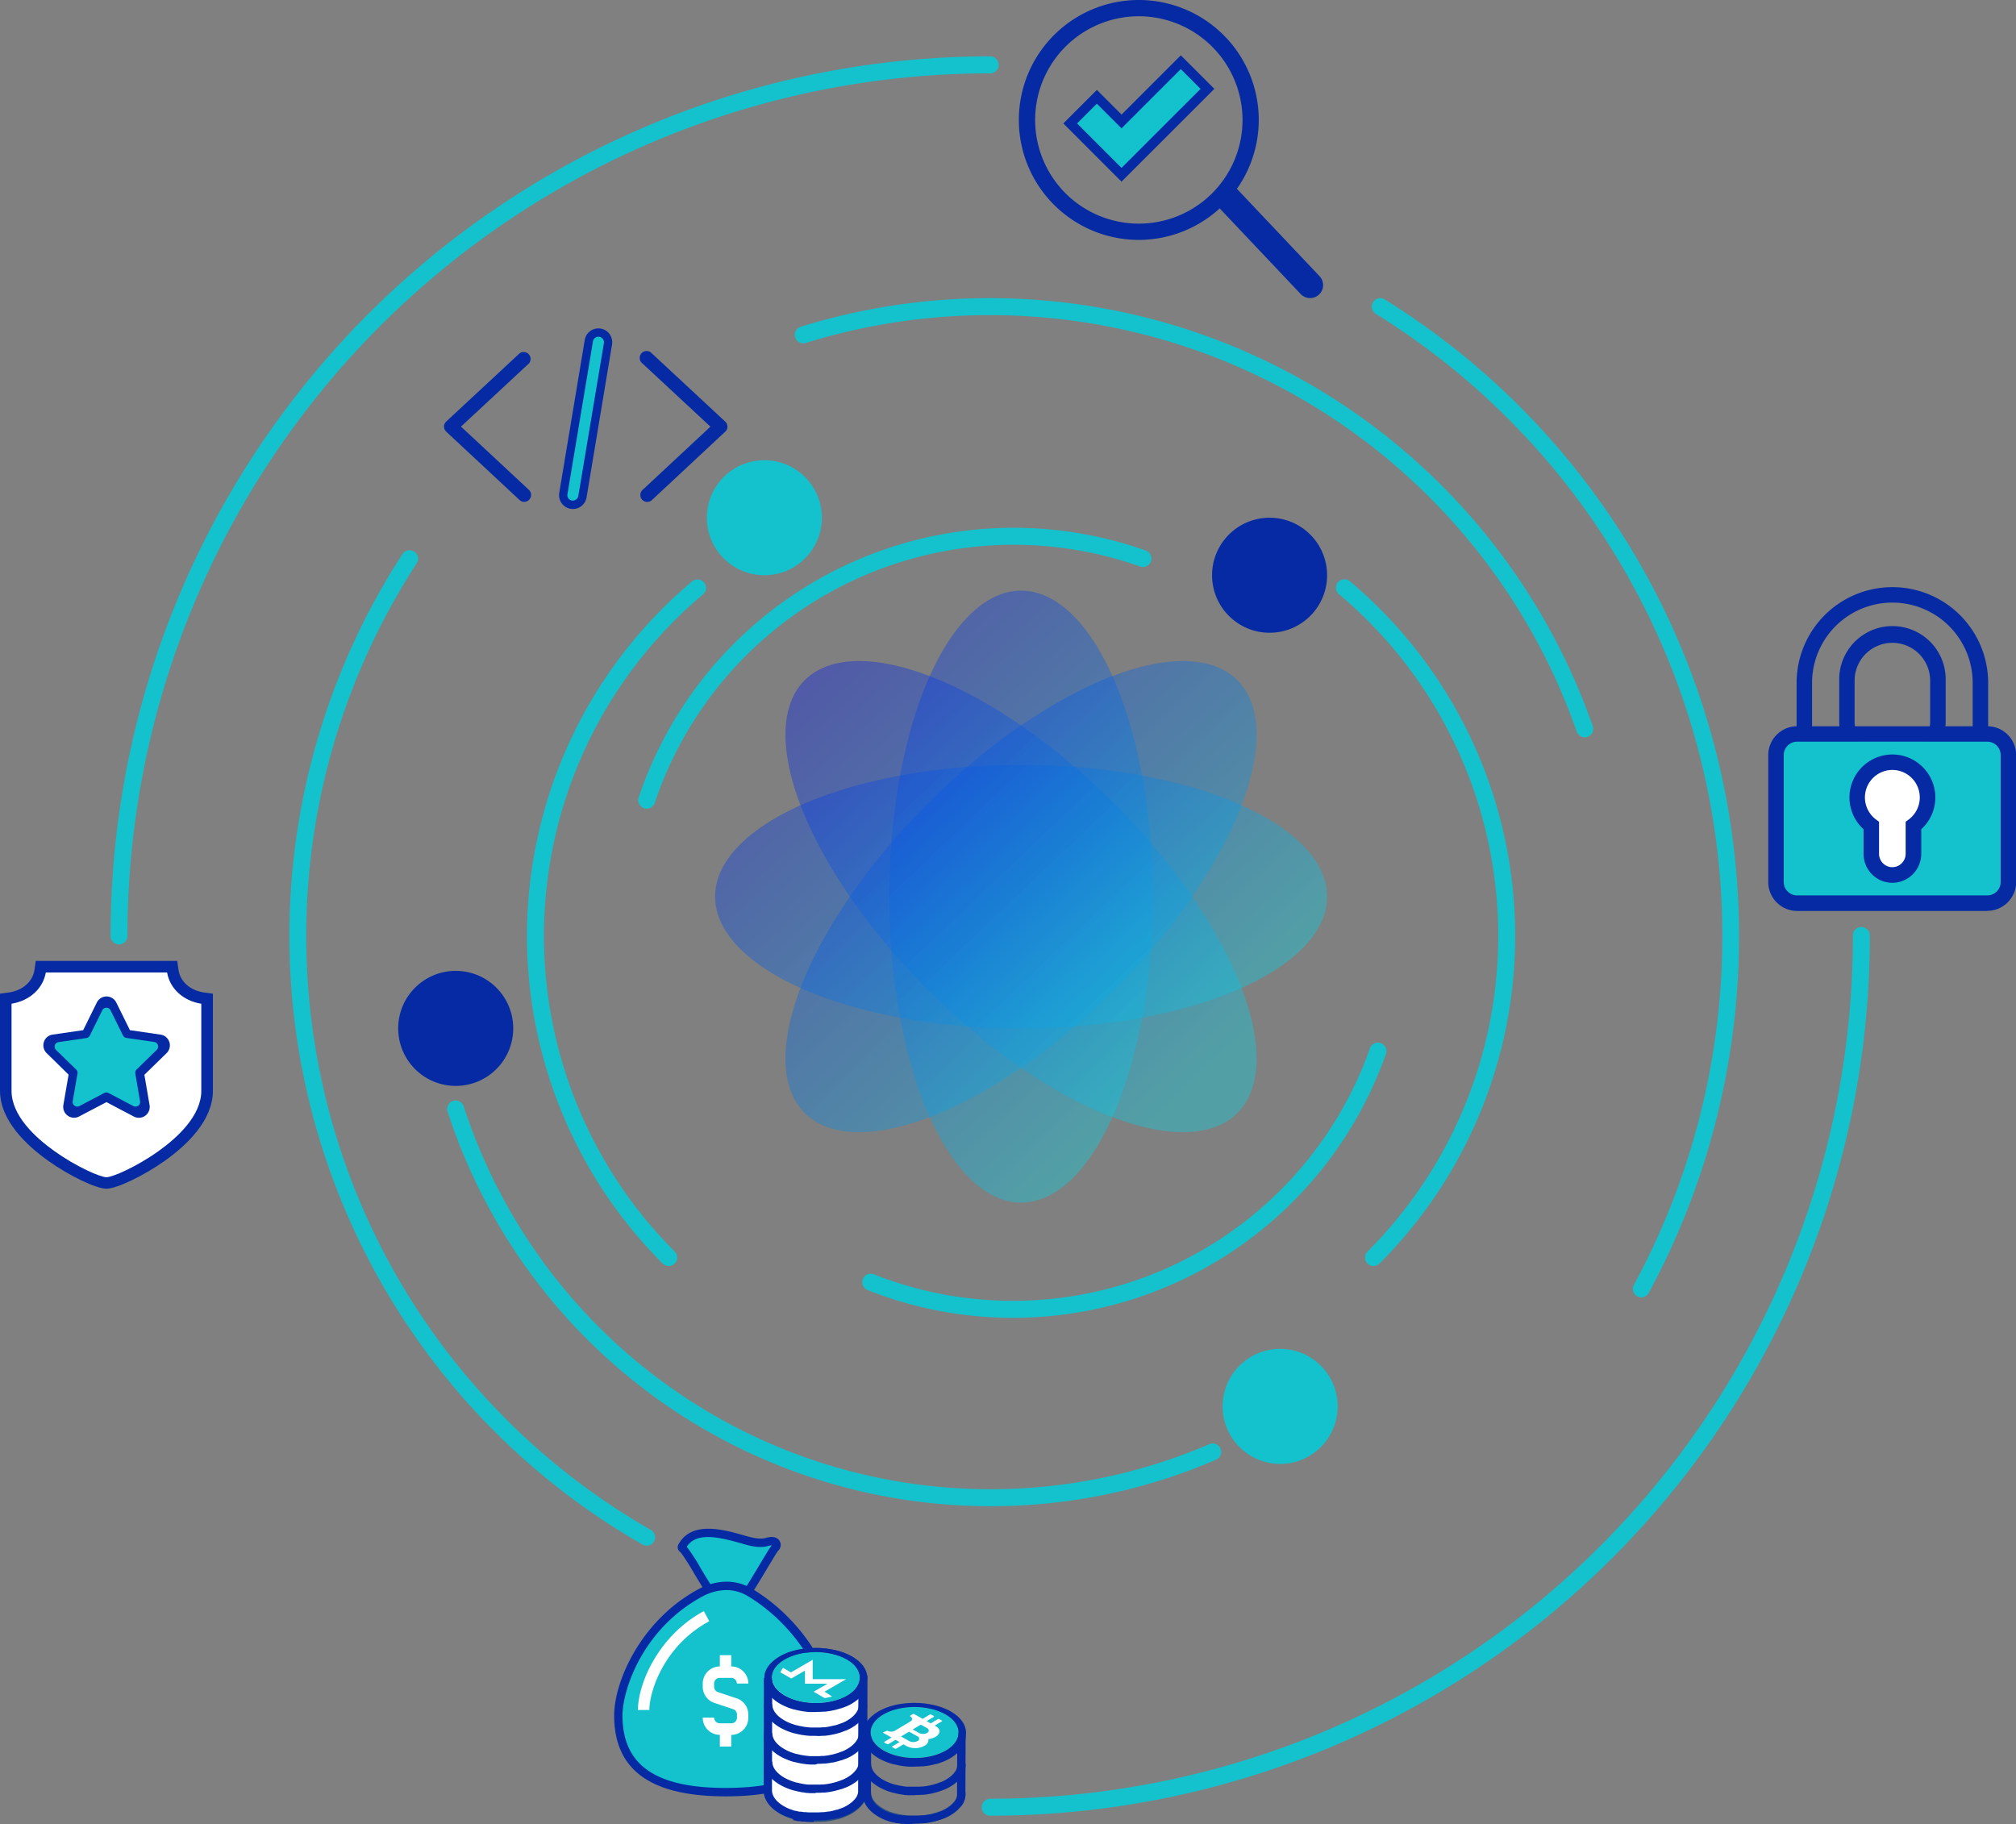 <svg xmlns="http://www.w3.org/2000/svg" xmlns:xlink="http://www.w3.org/1999/xlink" viewBox="0 0 648.4 586.7"><rect x="0" y="0" width="648.4" height="586.7" fill="#808080" stroke="none"/><defs><style>.cls-1{fill:#13c2cc;}.cls-2,.cls-3,.cls-4,.cls-5{opacity:0.64;}.cls-3,.cls-4,.cls-5{isolation:isolate;}.cls-3{fill:url(#linear-gradient);}.cls-4{fill:url(#linear-gradient-3);}.cls-5{fill:url(#linear-gradient-4);}.cls-6{fill:#052aa3;}.cls-7{fill:#fff;}.cls-8{fill:#2a5082;}.cls-9{fill:#2a4abb;}</style><linearGradient id="linear-gradient" x1="251.39" y1="-1933.27" x2="380.86" y2="-2069.37" gradientTransform="matrix(1, 0, 0, -1, 0, -1725.84)" gradientUnits="userSpaceOnUse"><stop offset="0" stop-color="#0c1cdf"/><stop offset="1" stop-color="#0ecddd"/></linearGradient><linearGradient id="linear-gradient-3" x1="251.39" y1="-1933.27" x2="380.86" y2="-2069.38" gradientTransform="matrix(0.71, 0.71, 0.71, -0.71, 1520.47, -1368.1)" xlink:href="#linear-gradient"/><linearGradient id="linear-gradient-4" x1="251.39" y1="-1933.27" x2="380.86" y2="-2069.38" gradientTransform="matrix(0.71, 0.71, 0.71, -0.71, 1520.47, -1368.1)" xlink:href="#linear-gradient"/></defs><title>gyre</title><g id="Слой_2" data-name="Слой 2"><g id="content"><path class="cls-1" d="M38.28,303.78a2.72,2.72,0,0,1-2.72-2.73A282.92,282.92,0,0,1,318.47,18.13a2.73,2.73,0,0,1,0,5.46A277.46,277.46,0,0,0,41,301.05,2.73,2.73,0,0,1,38.28,303.78Z"/><path class="cls-1" d="M318.47,584a2.73,2.73,0,0,1,0-5.46A277.46,277.46,0,0,0,595.94,301.05a2.73,2.73,0,1,1,5.45,0A282.9,282.9,0,0,1,318.47,584Z"/><path class="cls-1" d="M527.89,417.3a2.73,2.73,0,0,1-2.4-4,235.42,235.42,0,0,0-83-312.35,2.73,2.73,0,0,1,2.88-4.64,241.07,241.07,0,0,1,84.88,319.59A2.74,2.74,0,0,1,527.89,417.3Z"/><path class="cls-1" d="M509.69,237.15a2.71,2.71,0,0,1-2.57-1.83,200,200,0,0,0-248-125,2.73,2.73,0,0,1-1.63-5.21A205.47,205.47,0,0,1,512.27,233.53a2.73,2.73,0,0,1-1.68,3.47A2.83,2.83,0,0,1,509.69,237.15Z"/><path class="cls-1" d="M208,497.15a2.64,2.64,0,0,1-1.35-.37A225.5,225.5,0,0,1,129.45,178.2a2.73,2.73,0,1,1,4.57,3,220,220,0,0,0,75.3,310.87,2.73,2.73,0,0,1-1.36,5.1Z"/><path class="cls-1" d="M318.47,484.45A183.48,183.48,0,0,1,144,357.66a2.73,2.73,0,1,1,5.19-1.68,178.12,178.12,0,0,0,239.59,108.6,2.73,2.73,0,1,1,2.16,5A182.24,182.24,0,0,1,318.47,484.45Z"/><path class="cls-1" d="M215.05,407.2a2.74,2.74,0,0,1-1.93-.8,149,149,0,0,1,9.4-219.33,2.73,2.73,0,1,1,3.52,4.17A143.53,143.53,0,0,0,217,402.54a2.73,2.73,0,0,1-1.93,4.66Z"/><path class="cls-1" d="M441.77,407.2a2.73,2.73,0,0,1-1.93-4.66,143.53,143.53,0,0,0-9.06-211.3,2.73,2.73,0,1,1,3.51-4.17,149,149,0,0,1,9.4,219.33A2.72,2.72,0,0,1,441.77,407.2Z"/><path class="cls-1" d="M325.89,423.86A126.53,126.53,0,0,1,279.21,415a2.73,2.73,0,1,1,2-5.07,121.72,121.72,0,0,0,159.42-72.81,2.73,2.73,0,0,1,5.15,1.81A127.24,127.24,0,0,1,325.89,423.86Z"/><path class="cls-1" d="M208,260.1a2.93,2.93,0,0,1-.87-.14,2.73,2.73,0,0,1-1.72-3.45,127.2,127.2,0,0,1,163.21-79.4,2.73,2.73,0,0,1-1.83,5.14,121.77,121.77,0,0,0-156.21,76A2.72,2.72,0,0,1,208,260.1Z"/><g class="cls-2"><ellipse class="cls-3" cx="328.41" cy="288.39" rx="98.42" ry="42.38"/></g><g class="cls-2"><ellipse class="cls-3" cx="328.41" cy="288.39" rx="42.38" ry="98.42"/></g><g class="cls-2"><ellipse class="cls-4" cx="328.4" cy="288.39" rx="42.38" ry="98.42" transform="translate(-107.74 316.68) rotate(-45)"/></g><g class="cls-2"><ellipse class="cls-5" cx="328.4" cy="288.39" rx="98.42" ry="42.38" transform="translate(-107.74 316.68) rotate(-45)"/></g><circle class="cls-6" cx="408.33" cy="185.02" r="18.5"/><circle class="cls-6" cx="146.57" cy="330.77" r="18.5"/><circle class="cls-1" cx="245.84" cy="166.52" r="18.5"/><circle class="cls-1" cx="411.73" cy="452.35" r="18.5"/><path class="cls-6" d="M34.23,382.33c-3.34,0-12-4.14-18.83-9.05-7-5-15.4-12.95-15.4-22.46V319.6l2.83-.38c4.48-.64,7.74-3.52,8.27-7.34l.39-2.81H57l.39,2.81c.53,3.83,3.78,6.72,8.28,7.35l2.81.39v31.21c0,9.51-8.37,17.47-15.4,22.47C46.18,378.19,37.56,382.33,34.23,382.33Z"/><path class="cls-7" d="M3.71,322.84v28c0,7.93,7.53,14.95,13.84,19.44,7,5,14.7,8.36,16.68,8.36s9.62-3.33,16.67-8.34c6.32-4.5,13.84-11.52,13.84-19.45v-28c-5.84-.95-10.1-4.85-11-10.06h-39C13.81,318,9.55,321.87,3.71,322.84Z"/><path class="cls-6" d="M23.82,359.51a3.5,3.5,0,0,1-3.44-4.09l1.68-9.77L15,338.72a3.49,3.49,0,0,1-.88-3.58,3.45,3.45,0,0,1,2.82-2.37l9.82-1.43,4.38-8.89a3.49,3.49,0,0,1,3.13-1.95h0a3.49,3.49,0,0,1,3.13,1.95h0l4.39,8.89,9.81,1.43a3.49,3.49,0,0,1,1.94,6l-7.1,6.93,1.67,9.77A3.49,3.49,0,0,1,43,359.1l-8.77-4.61-8.78,4.61A3.55,3.55,0,0,1,23.82,359.51Zm10.41-8.76a3.59,3.59,0,0,1,1.62.4l8.49,4.47-1.62-9.46a3.51,3.51,0,0,1,1-3.09l6.87-6.7L41.1,335a3.46,3.46,0,0,1-2.63-1.91l-4.24-8.6L30,333.08A3.48,3.48,0,0,1,27.35,335l-9.49,1.38,6.87,6.7a3.48,3.48,0,0,1,1,3.09l-1.62,9.46,8.49-4.47A3.48,3.48,0,0,1,34.23,350.75ZM34,324.09Z"/><path class="cls-1" d="M35.55,324.94l4,8.1a1.49,1.49,0,0,0,1.11.8l8.94,1.3a1.48,1.48,0,0,1,.82,2.52L43.94,344a1.43,1.43,0,0,0-.42,1.3l1.52,8.9a1.48,1.48,0,0,1-2.14,1.56l-8-4.21a1.5,1.5,0,0,0-1.37,0l-8,4.21a1.48,1.48,0,0,1-2.14-1.56l1.53-8.9a1.47,1.47,0,0,0-.43-1.3l-6.46-6.3a1.47,1.47,0,0,1,.81-2.52l8.94-1.3a1.49,1.49,0,0,0,1.11-.8l4-8.1A1.48,1.48,0,0,1,35.55,324.94Z"/><path class="cls-6" d="M366.27,77.16a38.58,38.58,0,1,1,38.58-38.58A38.63,38.63,0,0,1,366.27,77.16Zm0-71.93a33.35,33.35,0,1,0,33.36,33.35A33.39,33.39,0,0,0,366.27,5.23Z"/><path class="cls-6" d="M421.32,95.87a4.17,4.17,0,0,1-3-1.31l-26.48-28a4.18,4.18,0,0,1,6.07-5.74l26.48,28a4.17,4.17,0,0,1-3,7.05Z"/><path class="cls-1" d="M379.77,22.23,360.71,41.29l-7.94-7.94-6.35,6.35L360.71,54l25.42-25.41Z"/><path class="cls-6" d="M360.71,58.43,342,39.7l10.78-10.78,7.94,7.93,19.06-19.06,10.79,10.79ZM350.85,39.7l9.86,9.86,21-21-1.92-1.92L360.71,45.72l-7.94-7.94Z"/><path class="cls-1" d="M379.77,22.23,360.71,41.29l-7.94-7.94-6.35,6.35L360.71,54l25.42-25.41Z"/><path class="cls-6" d="M639.44,240.86H617.82l1.74-3.57a12,12,0,0,0,1.23-5.26V218.91a12.15,12.15,0,1,0-24.3,0V232a11.9,11.9,0,0,0,1.23,5.26l1.73,3.57H577.84V219.65a30.8,30.8,0,0,1,61.6,0Zm-14.14-5h9.17V219.65a25.83,25.83,0,0,0-51.66,0v16.24H592a16.63,16.63,0,0,1-.45-3.86V218.91a17.12,17.12,0,1,1,34.23,0V232A16.63,16.63,0,0,1,625.3,235.89Z"/><path class="cls-1" d="M578,238.37h61.17c3,0,4.53,1.52,4.53,4.54v40.76q0,4.54-4.53,4.54H578q-4.53,0-4.53-4.54V242.91c0-3,1.51-4.54,4.53-4.54Z"/><path class="cls-6" d="M639.12,293H578a9.31,9.31,0,0,1-9.28-9.28V242.87a9.3,9.3,0,0,1,9.28-9.28h61.17a9.27,9.27,0,0,1,9.28,9.28v40.77a9.3,9.3,0,0,1-9.28,9.32ZM578,238.55a4.33,4.33,0,0,0-4.31,4.32v40.8A4.33,4.33,0,0,0,578,288h61.16a4.32,4.32,0,0,0,4.31-4.33V242.87a4.32,4.32,0,0,0-4.31-4.32Z"/><path class="cls-7" d="M613.18,274.62V264.3a9.07,9.07,0,1,0-9.06,0v10.32a4.53,4.53,0,0,0,9.06,0Z"/><path class="cls-6" d="M608.65,283.94h0a9.22,9.22,0,0,1-6.57-2.72,9.36,9.36,0,0,1-2.71-6.56v-7.94a13.81,13.81,0,1,1,18.55,0v7.94A9.3,9.3,0,0,1,608.65,283.94Zm0-36.3a8.85,8.85,0,0,0-5.3,15.93l1,.74v10.35a4.34,4.34,0,0,0,1.26,3,4.24,4.24,0,0,0,3,1.26,4.31,4.31,0,0,0,4.3-4.31V264.31l1-.74a8.85,8.85,0,0,0-5.31-15.93Z"/><path class="cls-1" d="M237.33,515.84c1.63,0,10-15.49,11.87-17.86.64-.82.77-1.23.29-1.82s-1.6-.56-2.8-.21c-2.26.65-5,0-8.16-.92-6.3-1.78-15.41-4.3-19.06,2.23-.35.64-.11.56.59,1.33,1.92,2.08,10,17.25,11.63,17.25Z"/><path class="cls-6" d="M237.33,517.19h-5.64c-1.48,0-2.83-1.78-8.49-11.2a75.65,75.65,0,0,0-4.12-6.49c-.15-.16-.27-.27-.37-.37a1.85,1.85,0,0,1-.42-2.52c4.2-7.5,14.47-4.61,20.61-2.88,2.66.79,5.41,1.51,7.42.93,2.47-.71,3.65,0,4.21.65a2.57,2.57,0,0,1-.28,3.5c-.57.74-2,3.16-3.54,5.72C240.1,515.61,238.77,517.19,237.33,517.19ZM232,514.5h5c1.3-1.14,5.23-7.74,7.38-11.34,1.71-2.87,3.06-5.13,3.74-6l.09-.11a4.33,4.33,0,0,0-1.18.2c-2.69.78-5.87,0-8.9-.93-7.35-2.07-14.21-3.53-17.26,1.19l.16.18a60.14,60.14,0,0,1,4.45,6.93C227.52,508,230.83,513.48,232,514.5Z"/><path class="cls-1" d="M241.31,512.28c-6-3.65-12.12-2-15.91,0-18.91,10.15-26.53,29.85-26.53,39.52,0,19.57,15.44,24.64,34.49,24.64s34.48-4.81,34.48-24.37c0-9.4-8.12-28.59-26.53-39.79Z"/><path class="cls-6" d="M233.36,577.78c-24.11,0-35.83-8.5-35.83-26,0-10.83,8.45-30.61,27.23-40.7,2.74-1.48,9.91-4.43,17.25,0h0c18.74,11.4,27.17,30.81,27.17,40.94,0,9.55-3.62,16.5-10.76,20.68C252.62,576.14,244.42,577.78,233.36,577.78Zm.27-66.35a16.41,16.41,0,0,0-7.6,2c-19.51,10.48-25.82,30.35-25.82,38.34,0,15.89,10.53,23.3,33.15,23.3,22.92,0,33.14-7.1,33.14-23,0-9.23-8.23-27.9-25.88-38.64h0A13.28,13.28,0,0,0,233.63,511.43Z"/><path class="cls-7" d="M208.85,550h-3.67c0-8.47,6.59-23.94,21.2-31.8l1.74,3.26c-14.56,7.8-19.27,22.6-19.27,28.54Zm26.34,8h-3.67a5.51,5.51,0,0,1-5.5-5.54h3.67a1.83,1.83,0,0,0,1.83,1.83h3.67a1.8,1.8,0,0,0,1.3-.53,1.82,1.82,0,0,0,.54-1.3v-1a1.83,1.83,0,0,0-1.25-1.73l-6-2a5.49,5.49,0,0,1-3.76-5.23v-1a5.51,5.51,0,0,1,5.5-5.51h3.67a5.51,5.51,0,0,1,5.5,5.51H237a1.83,1.83,0,0,0-1.83-1.83h-3.67a1.83,1.83,0,0,0-1.83,1.83v1a1.83,1.83,0,0,0,1.25,1.75l6,2a5.47,5.47,0,0,1,3.76,5.22v1a5.51,5.51,0,0,1-5.51,5.54Z"/><path class="cls-7" d="M231.52,532.37h3.67v5.51h-3.67Zm0,23.87h3.67v5.51h-3.67Z"/><path class="cls-8" d="M262.26,586H262l-.74,0-.81,0-.74-.06-.81-.09-.72-.1-.85-.15-.67-.14c-.34-.07-.67-.16-1-.24l-.13,0c-.14,0-.29-.07-.43-.12a17.09,17.09,0,0,1-1.75-.59l-.83-.35-.14-.06-.28-.13c-.45-.21-.84-.41-1.22-.63-3.35-1.94-5.19-4.59-5.19-7.47h2.69c0,1.88,1.36,3.71,3.84,5.14.32.18.65.36,1,.54l.18.07.19.09.71.3c.47.18,1,.36,1.53.51l.35.1.14,0,.89.22.6.12.76.13.65.09.72.08.67.06.74,0,.67,0h1.42l1-.07.19,0,.32,0c.58-.06,1.13-.14,1.65-.23l.34-.07.31-.06.69-.15.38-.1.18,0,.74-.21.23-.09.18-.05c.38-.14.75-.28,1.11-.43l.41-.17c.52-.24.94-.45,1.32-.67l.34-.22.28-.18.39-.26.26-.21.2-.16.33-.27.1-.1.11-.11a7.28,7.28,0,0,0,.55-.59l.21-.26c.11-.14.2-.29.29-.43l.06-.1.11-.17c.06-.13.12-.25.17-.38l.05-.11a1.34,1.34,0,0,0,.07-.18,1.38,1.38,0,0,0,.08-.27l.05-.18a1.8,1.8,0,0,0,.05-.19,2.58,2.58,0,0,0,0-.29l0-.23a1,1,0,0,0,0-.17h2.69a3.57,3.57,0,0,1,0,.46v.16c0,.18,0,.37-.07.55a2.92,2.92,0,0,1-.1.4l0,.16a4.5,4.5,0,0,1-.14.49l-.15.37,0,.09a6.19,6.19,0,0,1-.28.58c-.06.11-.13.22-.2.33l0,.08c-.13.21-.27.42-.43.63l-.29.36a10.87,10.87,0,0,1-.74.81l-.08.07-.21.21-.45.37-.18.15-.38.29c-.16.12-.33.23-.51.34l-.25.17-.48.31c-.46.26-.95.51-1.57.79l-.43.18c-.45.19-.89.36-1.33.51l-.14.05-.33.11-.8.23-.2,0-.47.13-.79.17-.28.06-.44.08c-.58.11-1.19.19-1.83.26l-.4,0-.17,0-1.08.07-.7,0Z"/><path class="cls-7" d="M247,539.69l-.08,36.1c0,2.28,1.5,4.56,4.51,6.3.36.21.74.41,1.12.59l.4.17c.23.1.45.21.69.3l.08,0c.53.21,1.08.39,1.64.55l.14,0,.39.1.95.23.25.06.38.07.81.14.33,0,.36,0c.25,0,.5.06.76.09l.36,0,.34,0,.78,0,.39,0h1.81l1-.07.42,0,.12,0q.89-.09,1.74-.24h.08l.5-.11q.42-.07.84-.18l.6-.16.79-.22.17,0,.27-.1c.41-.14.81-.3,1.2-.46l.44-.19a13.87,13.87,0,0,0,1.44-.73l.19-.11c.14-.08.26-.17.39-.26s.38-.24.55-.37l.43-.33.47-.39.09-.08c.06,0,.1-.11.16-.17a8.43,8.43,0,0,0,.65-.7l.14-.15.11-.15c.13-.18.24-.36.36-.54s.1-.15.15-.22l.05-.12c.08-.16.15-.32.22-.48s.1-.18.13-.27l0-.1c.05-.15.09-.3.13-.46s.07-.2.09-.3,0-.06,0-.08a4.28,4.28,0,0,0,.05-.49c0-.1,0-.21,0-.31v-.13h0l.08-36.83"/><path class="cls-6" d="M261.69,586h-.5l-.81,0H260l-.26,0h-.13l-.79-.09-.13,0a1.9,1.9,0,0,1-.25,0l-.24,0h-.1l-.86-.15-.14,0-.26,0-.21,0-.06,0c-.34-.07-.67-.16-1-.25l-.14,0-.27-.07L255,585c-.59-.17-1.16-.37-1.7-.58l-.12,0-.59-.25-.29-.13-.29-.13c-.44-.2-.85-.42-1.22-.63-3.35-1.94-5.19-4.59-5.19-7.48l.08-36.09h2.69l-.08,36.1c0,1.88,1.36,3.71,3.84,5.14.31.18.66.36,1,.54l.19.08.35.15.43.19.09,0c.5.19,1,.37,1.55.53l.15,0,.12,0,.22.06.89.22.18,0h.06l.15,0,.21,0,.77.13.19,0,.11,0,.15,0,.19,0,.72.08.2,0,.15,0h.33l.73,0h1.92l.18,0,1-.06.22,0h.29c.57-.06,1.13-.14,1.65-.23l.1,0,.21,0,.3-.07.73-.15.39-.11.17-.05c.27-.07.51-.13.74-.21l.13,0,.08,0,.2-.08c.38-.13.76-.27,1.11-.42l.08,0,.33-.14a12,12,0,0,0,1.31-.67l.17-.1.18-.11.18-.12.1-.07.39-.26a2.88,2.88,0,0,0,.27-.22l.2-.15.32-.27.08-.07.13-.14a7.28,7.28,0,0,0,.55-.59l.13-.14a.83.83,0,0,1,.08-.12c.11-.14.2-.29.29-.43l.12-.18,0-.09c.07-.12.12-.25.18-.37l.09-.2h0l0-.09a1.72,1.72,0,0,0,.08-.28l0-.08.06-.19v0a.28.28,0,0,1,0-.09l0-.26v-.09a1.36,1.36,0,0,1,0-.2v-.12l.08-36.84H279l-.08,36.83c0,.06,0,.12,0,.18a1.93,1.93,0,0,1,0,.33v.13c0,.16,0,.32-.06.47a.77.77,0,0,1,0,.15,3.37,3.37,0,0,1-.09.34l0,.13c0,.15-.08.3-.13.45a.88.88,0,0,1-.05.15,1.36,1.36,0,0,1-.13.3l0,0c-.09.19-.17.37-.26.54a1,1,0,0,1-.09.18,1.75,1.75,0,0,1-.16.25,7.4,7.4,0,0,1-.44.65,1.3,1.3,0,0,1-.13.19c0,.06-.11.12-.17.19a10.28,10.28,0,0,1-.73.78l-.19.2-.13.11-.42.35-.17.14-.39.3c-.16.12-.33.23-.51.34l-.21.15-.32.21a2.25,2.25,0,0,0-.21.12,16,16,0,0,1-1.56.79l-.4.17-.07,0c-.41.17-.84.33-1.29.49l-.05,0-.24.09-.15,0-.83.24-.19,0-.48.13-.83.18-.24,0-.35.07-.12,0c-.55.1-1.16.18-1.8.25l-.14,0-.28,0h-.15l-1.08.07h-.07l-.2,0h-1.55Z"/><path class="cls-9" d="M254,544.36c.29.17.6.33.93.49l.27.13a10.92,10.92,0,0,1-1.13-.58l-.28-.16Z"/><path class="cls-8" d="M278.84,540.15c-.26,2.58-2.25,4.94-5.59,6.65-6.5,3.33-16.38,3.09-22.5-.45-.25-.14-.48-.29-.72-.44-6.14-4-5.47-10,1.53-13.57,6.35-3.27,16.42-3,22.49.49l.66.41C277.63,535.15,279.1,537.6,278.84,540.15Zm-7,5.56c5.82-3,6.32-8.2,1.1-11.59l-.57-.35c-5.29-3-13.82-3.23-19.44-.32-5.83,3-6.32,8.2-1.1,11.59l.57.35c5.29,3.05,13.82,3.22,19.44.32"/><path class="cls-1" d="M273,534.12l-.57-.35c-5.29-3-13.82-3.23-19.44-.32-5.83,3-6.32,8.2-1.1,11.59l.57.35c5.29,3.05,13.82,3.22,19.44.32C277.67,542.69,278.17,537.51,273,534.12Z"/><path class="cls-6" d="M262.28,576.75H262l-.74,0-.81,0-.74-.07c-.27,0-.54,0-.8-.09l-.73-.1c-.28,0-.57-.09-.85-.15l-.67-.13-1-.25-.13,0-.43-.12c-.61-.18-1.2-.38-1.75-.59l-.83-.35-.14-.06-.28-.13c-.45-.21-.84-.42-1.22-.64-3.35-1.93-5.19-4.58-5.19-7.47h2.69c0,1.88,1.36,3.7,3.84,5.14.32.18.65.35,1,.53l.18.08.19.08c.23.1.46.21.71.3.47.19,1,.36,1.53.52l.35.1.14,0c.3.08.59.16.89.22s.4.09.6.12l.76.14.65.09.72.08.68,0,.73,0,.66,0h.8l.63,0c.33,0,.65,0,1-.06l.19,0,.32,0c.58-.06,1.13-.13,1.65-.23l.33-.06.29-.06.72-.16.38-.1.18-.05.74-.21.23-.08.18-.06q.57-.2,1.11-.42l.07,0,.33-.14c.53-.24.95-.46,1.33-.67l.34-.22.29-.19.38-.26.26-.2.21-.17.32-.26.1-.1.11-.12a5,5,0,0,0,.55-.59l.21-.25c.11-.15.2-.29.29-.44l.06-.09.11-.18c.06-.12.12-.25.17-.37l.05-.12a1.22,1.22,0,0,0,.07-.17,1.38,1.38,0,0,0,.08-.27l.05-.19a1.21,1.21,0,0,0,.05-.18c0-.1,0-.2,0-.29l0-.24a.88.88,0,0,0,0-.16h2.69a3.42,3.42,0,0,1,0,.45v.17c0,.18,0,.36-.07.54a3.06,3.06,0,0,1-.1.41l0,.16c0,.16-.09.32-.14.49l-.15.36,0,.09a6.19,6.19,0,0,1-.28.58,3.79,3.79,0,0,1-.2.34l0,.07a6.51,6.51,0,0,1-.43.64l-.29.36a9.11,9.11,0,0,1-.74.8l-.08.08-.21.2c-.14.13-.29.25-.44.37l-.2.16-.37.29-.5.34-.26.17-.48.3a14.28,14.28,0,0,1-1.57.79c-.13.07-.27.12-.41.18l-.06,0c-.41.17-.85.33-1.29.48l-.14,0-.33.11c-.26.09-.53.16-.8.23l-.2.06c-.15,0-.31.09-.47.12s-.54.13-.82.18l-.27.06-.42.08c-.58.1-1.19.19-1.83.25l-.4,0h-.17l-1.08.08h-1.27Z"/><path class="cls-6" d="M262.26,567.54H262l-.74,0-.81,0-.75-.06-.79-.09-.73-.1-.85-.15-.67-.14c-.34-.07-.67-.16-1-.24l-.14,0-.41-.11c-.63-.19-1.21-.38-1.76-.6l-.83-.35-.14-.06-.28-.12c-.45-.22-.85-.42-1.22-.64-3.35-1.94-5.19-4.59-5.19-7.47h2.69c0,1.87,1.36,3.7,3.84,5.13.32.18.65.36,1,.54l.17.07.2.09c.23.1.46.21.71.3.47.18,1,.36,1.53.52l.34.09.15,0,.89.22.6.12.76.13.65.09.72.08.68.06.73,0,.67,0h1.42l1-.07h.2l.31,0c.57-.06,1.12-.14,1.65-.23l.32-.07.3-.06.72-.15.38-.1.18-.05.74-.21.23-.08.18-.06c.38-.14.76-.28,1.11-.43l.09,0,.31-.13a14.83,14.83,0,0,0,1.33-.67l.34-.22.29-.18.38-.26.26-.2.21-.17.32-.27a.94.94,0,0,0,.1-.1l.11-.11a5.85,5.85,0,0,0,.55-.59l.21-.26c.11-.14.2-.29.29-.43l.06-.09.11-.18c.06-.12.12-.25.17-.38l.05-.11c0-.06,0-.12.07-.17a1.47,1.47,0,0,0,.08-.28l.05-.19a1.21,1.21,0,0,0,.05-.18,2.58,2.58,0,0,0,0-.29l0-.23a1,1,0,0,0,0-.17h2.69a3.57,3.57,0,0,1,0,.46V558c0,.19,0,.37-.07.55a2.92,2.92,0,0,1-.1.4l0,.16c0,.17-.09.33-.14.49l-.15.37,0,.09a6.19,6.19,0,0,1-.28.58l-.2.34,0,.07c-.13.21-.27.42-.43.63l-.29.36a10.87,10.87,0,0,1-.74.81l-.08.07-.21.21-.44.36-.2.17-.37.28c-.16.12-.33.23-.5.34l-.26.17-.48.31c-.46.26-.95.51-1.57.79l-.38.16-.09,0c-.41.17-.84.34-1.29.49l-.14,0-.33.11-.8.23-.2.05-.47.13c-.27.07-.54.12-.82.18l-.27,0-.42.09c-.58.1-1.2.18-1.83.25l-.39,0-.18,0-1.08.07-.7,0Z"/><path class="cls-6" d="M262.26,558.32H262l-.74,0-.81,0-.75-.07c-.26,0-.53-.05-.79-.09l-.73-.1c-.28,0-.57-.09-.85-.15l-.67-.13-1-.25-.11,0-.45-.12c-.62-.18-1.2-.38-1.75-.59l-.83-.35-.13-.06-.29-.13c-.45-.21-.85-.42-1.22-.63-3.35-1.94-5.19-4.59-5.19-7.48h2.69c0,1.88,1.36,3.7,3.84,5.14.32.18.65.35,1,.54l.18.07.18.08.72.31q.71.27,1.53.51l.37.1.12,0c.3.08.59.16.89.22l.6.12.76.14.65.09.72.08.68.06.73,0h1.46l.63,0c.33,0,.65,0,1-.06l.17,0c.11,0,.23,0,.34,0,.57,0,1.12-.13,1.65-.22l.32-.07.3-.06.72-.16.38-.1.18,0,.74-.21.23-.08.18-.06q.57-.19,1.11-.42l.09,0,.31-.13a14.83,14.83,0,0,0,1.33-.67l.34-.22.29-.19.38-.25.27-.21.2-.17.32-.26.1-.1.12-.12a7,7,0,0,0,.54-.58l.21-.26a4.17,4.17,0,0,0,.29-.44l.06-.09.11-.18c.06-.12.12-.25.17-.37l.05-.11a1.34,1.34,0,0,0,.07-.18,1.38,1.38,0,0,0,.08-.27l.05-.19a1.21,1.21,0,0,0,.05-.18,2.85,2.85,0,0,0,0-.29l0-.24a.88.88,0,0,0,0-.16h2.69a3.42,3.42,0,0,1,0,.45v.17c0,.18,0,.36-.07.55a3.34,3.34,0,0,1-.1.4l0,.16c0,.16-.09.33-.14.49l-.15.37,0,.09c-.09.19-.17.39-.28.58s-.13.22-.2.33l0,.08c-.13.21-.27.42-.43.63l-.29.36c-.22.26-.47.53-.74.8l-.08.08-.21.2c-.14.13-.29.25-.44.37l-.19.15-.38.3c-.16.12-.33.23-.5.34l-.26.17c-.16.1-.31.21-.48.3a16.19,16.19,0,0,1-1.57.8l-.38.16-.09,0c-.42.17-.85.34-1.29.49l-.14.05-.33.11-.8.23-.2.05-.47.13-.82.17-.27.06-.42.08c-.58.11-1.2.19-1.83.26l-.42,0-.15,0-1.09.07-.69,0Z"/><path class="cls-6" d="M274.12,546.33c-6.31,3.73-16.75,3.77-23.27.08l-.12-.07c-6.5-3.75-6.53-9.67,0-13.53,6.15-3.66,16.78-3.69,23.21-.07l.1.06c3.08,1.77,4.81,4.13,4.88,6.66S277.25,544.48,274.12,546.33Zm-21.48-.8c5.67,3.11,14.54,3,19.93-.22s5.21-8.42-.17-11.53l-.11-.06c-5.75-3.25-14.74-3.08-20.1.13s-5.29,8.37.19,11.53l.26.15"/><path class="cls-6" d="M262.28,550.66H262l-.74,0-.81,0-.74-.06-.8-.09-.73-.1-.85-.15-.67-.14c-.34-.07-.67-.16-1-.24l-.13,0-.43-.12a17.09,17.09,0,0,1-1.75-.59l-.83-.35-.14-.06-.28-.13c-.45-.21-.84-.41-1.22-.63-3.35-1.94-5.19-4.59-5.19-7.47h2.69c0,1.88,1.36,3.71,3.84,5.14.32.18.65.36,1,.54l.18.07.19.09.71.3c.47.18,1,.36,1.53.51l.35.1.14,0,.89.22.6.12.76.13.65.09.72.08.67.06.74,0,.66,0h.8l.63,0c.33,0,.65,0,1-.06l.19,0,.32,0c.58-.06,1.13-.14,1.65-.23l.34-.07.31-.06.69-.15.38-.11.18-.05c.27-.07.51-.13.74-.21l.23-.08.18-.06q.57-.2,1.11-.42l.07,0,.33-.14a14.83,14.83,0,0,0,1.33-.67l.34-.22.28-.18.39-.26.26-.21.2-.16.33-.27.1-.1.11-.11a7.28,7.28,0,0,0,.55-.59l.21-.26c.11-.14.2-.29.29-.43l.06-.1.11-.17c.06-.13.12-.25.17-.38l.05-.12a.87.87,0,0,0,.07-.17,1.38,1.38,0,0,0,.08-.27l0-.08,2.6.69,0,.07c0,.16-.09.33-.14.49l-.15.37,0,.09a6.19,6.19,0,0,1-.28.58c-.06.11-.13.22-.2.33l0,.08c-.13.21-.27.42-.43.63l-.29.36a10.87,10.87,0,0,1-.74.81l-.08.07-.21.21-.45.37-.18.15-.38.29c-.16.12-.33.23-.51.34l-.25.17-.48.31c-.46.26-.95.51-1.57.79l-.41.17-.06,0c-.41.17-.85.34-1.29.49l-.14,0-.33.11-.8.23-.2.05-.47.13-.79.17-.28.06-.44.08c-.58.11-1.19.19-1.83.26l-.4,0-.17,0-1.08.07-.7,0Z"/><path class="cls-7" d="M267.56,545.63a.29.29,0,0,0,.18,0,17.2,17.2,0,0,1-2.53.54l-.16-.09-2.15-1.25-1.08-.62c-.12-.07-.11-.1,0-.16l4.13-2.39s.1,0,.1-.11l-.19,0h-6.8l-.16,0a.11.11,0,0,1,0-.1c0-1.31,0-2.63,0-4a.57.57,0,0,0,0-.12l-.12.07-4.16,2.41a.2.2,0,0,1-.25,0l-.79-.46-.8-.46-1.79-1a5.39,5.39,0,0,1,.92-1.46s0,.06.09.1l.93.53,1.29.76a.26.26,0,0,0,.32,0l6.67-3.87a.38.38,0,0,1,.17-.08v.13q0,3,0,6s0,.07,0,.09a.37.37,0,0,0,.17,0h10.39l.19,0,0,0-.15.09-6.68,3.87c-.1.06-.13.09,0,.15l.67.39Z"/><path class="cls-8" d="M294.06,586.64h-.28l-.74,0-.81,0-.75-.06-.8-.09-.72-.11-.86-.14-.66-.14c-.35-.07-.68-.16-1-.25l-.11,0a3.74,3.74,0,0,1-.45-.12c-.62-.18-1.21-.38-1.75-.59-.29-.11-.56-.23-.83-.35l-.14-.06-.28-.12c-.45-.22-.85-.43-1.23-.64-3.35-1.94-5.19-4.59-5.18-7.47h2.69c0,1.88,1.35,3.71,3.84,5.14.31.18.65.36,1,.54l.18.08.18.07.71.31c.47.18,1,.36,1.53.52l.37.09.12,0,.9.22.6.12.76.13.65.09.72.08.67.06.73,0,.67,0h.79l.63,0c.33,0,.66,0,1-.06l.2,0,.32,0c.56-.06,1.12-.14,1.64-.23l.33-.07.3-.06.71-.15.39-.11.17-.05c.28-.07.51-.13.74-.21l.24-.08.17-.06c.39-.13.76-.27,1.12-.42l.09,0,.31-.13a13.31,13.31,0,0,0,1.32-.67c.12-.07.24-.14.35-.22l.29-.19.38-.25.25-.2.22-.18a3.88,3.88,0,0,0,.31-.26l.11-.1.11-.11a7.28,7.28,0,0,0,.55-.59l.21-.26.29-.43.05-.1a1.63,1.63,0,0,0,.11-.17,3.17,3.17,0,0,0,.17-.38l0-.11a1.42,1.42,0,0,0,.08-.18c0-.09,0-.18.08-.27l.05-.19c0-.06,0-.12,0-.18a2.54,2.54,0,0,0,0-.29l0-.23c0-.06,0-.12,0-.17l2.69,0a3.4,3.4,0,0,1,0,.45l0,.16a5.14,5.14,0,0,1-.06.55c0,.13-.06.27-.1.4l0,.16c-.05.16-.09.33-.15.49s-.1.26-.15.38l0,.08c-.08.19-.17.39-.27.58s-.13.22-.2.33l-.05.08q-.19.32-.42.63l-.29.36a9.23,9.23,0,0,1-.75.81l-.07.07-.22.21c-.13.12-.28.24-.43.36l-.2.16c-.12.1-.24.2-.37.29l-.5.33-.26.18-.49.31c-.45.26-.95.51-1.56.79l-.38.16-.09,0c-.41.17-.85.34-1.29.49l-.14,0-.33.11-.81.23-.19,0-.48.13-.81.17-.27.06-.42.08c-.59.11-1.2.19-1.83.26l-.4,0-.17,0-1.09.07-.7,0Z"/><path class="cls-6" d="M293.5,586.7H293l-.81,0h-.37l-.24,0h-.14l-.8-.09-.12,0-.26,0-.24,0-.11,0-.84-.14-.13,0-.28-.05-.19,0-.07,0c-.35-.07-.68-.16-1-.25l-.13,0-.29-.07-.16,0c-.59-.17-1.16-.37-1.7-.58l-.12,0-.58-.25-.3-.13-.29-.13c-.44-.21-.84-.41-1.22-.63-3.35-1.94-5.19-4.59-5.18-7.48l.08-18.9h2.69l-.08,18.9c0,1.88,1.36,3.71,3.84,5.14q.46.27,1,.54l.19.07.36.16.43.19.11,0a16.12,16.12,0,0,0,1.53.51l.14,0,.13,0,.22.06c.29.07.59.15.89.21l.17,0h.07a.76.76,0,0,0,.16,0l.19,0,.77.13.19,0,.12,0,.14,0,.2,0,.72.08.21,0,.14,0h.33l.73,0h2.08c.33,0,.66,0,1-.06l.23,0h.28c.58-.06,1.13-.14,1.65-.23l.11,0,.2,0,.24-.05.1,0,.69-.15.39-.11.24-.06.67-.2.14,0,.07,0,.2-.08c.38-.13.76-.27,1.12-.42l.07,0,.33-.14a13.31,13.31,0,0,0,1.32-.67l.17-.1.17-.11.18-.13.13-.08.36-.24.26-.2.21-.17.32-.27.09-.07.13-.14c.2-.2.39-.4.55-.59l.12-.14.09-.12.29-.43a1.08,1.08,0,0,1,.11-.18.47.47,0,0,0,.05-.1,2.48,2.48,0,0,0,.17-.37,1.14,1.14,0,0,1,.1-.19h0l0-.08c0-.1.05-.19.08-.28l0-.08a1.8,1.8,0,0,1,0-.19v0a.29.29,0,0,1,0-.09,2.11,2.11,0,0,0,0-.26v-.09l0-.2v-.12l.08-19.64h2.69l-.08,19.79,0,.35,0,.13c0,.16,0,.31-.05.47l0,.15a1.89,1.89,0,0,1-.09.34l0,.13c0,.15-.08.3-.13.45s0,.1-.05.15a2.92,2.92,0,0,1-.14.31l0,0c-.08.18-.16.36-.25.54l-.09.18a2,2,0,0,1-.16.24c-.15.24-.29.45-.44.66L309,581a1.12,1.12,0,0,1-.18.2,10.18,10.18,0,0,1-.73.79l-.18.18-.13.12c-.12.1-.27.23-.43.35l-.18.15c-.12.1-.24.2-.37.29l-.49.33-.24.16-.32.21-.2.11a15.93,15.93,0,0,1-1.56.8l-.41.17-.06,0c-.42.17-.86.34-1.29.49l-.06,0-.23.08-.16.05c-.27.09-.53.16-.79.23l-.23.06-.48.13-.79.17-.28.06-.34.07-.12,0c-.55.09-1.17.18-1.8.25l-.14,0-.29,0h-.14l-1.09.07h-.06l-.2,0H293.5Z"/><path class="cls-6" d="M294.07,577.43h-.29l-.74,0-.81,0q-.37,0-.75-.06c-.27,0-.53,0-.8-.09l-.72-.1c-.29,0-.57-.09-.85-.15l-.67-.13-1-.25-.14,0-.42-.12c-.62-.18-1.21-.38-1.75-.59-.29-.11-.56-.23-.83-.36l-.13-.05-.3-.13c-.43-.21-.84-.42-1.22-.64-3.35-1.93-5.19-4.59-5.18-7.47h2.69c0,1.88,1.35,3.7,3.84,5.14.31.18.66.36,1,.53l.19.08.18.08c.23.1.47.21.71.3.47.19,1,.36,1.53.52l.35.09.15,0c.29.08.59.16.89.22l.6.12.76.14.65.09.72.08.67,0,.73,0,.67,0h.8l.62,0c.33,0,.66,0,1-.06l.19,0,.33,0c.56-.06,1.12-.13,1.64-.23l.33-.06.3-.06.71-.16.37-.1.26-.07.67-.19.24-.08.17-.06c.38-.13.76-.27,1.12-.42l.09,0,.31-.13c.53-.24.95-.46,1.32-.67l.35-.22.29-.2c.13-.08.26-.16.38-.25a2.65,2.65,0,0,0,.26-.21l.21-.16.31-.26.11-.11.11-.1c.21-.21.39-.41.55-.6l.2-.25c.11-.15.21-.29.3-.44l.05-.09a1.74,1.74,0,0,0,.11-.18,3,3,0,0,0,.17-.37l0-.11a1.42,1.42,0,0,0,.08-.18c0-.09,0-.18.08-.27l.05-.19c0-.06,0-.12,0-.18s0-.2,0-.29l0-.24c0-.05,0-.11,0-.17l2.69,0a3.4,3.4,0,0,1,0,.45l0,.17a5,5,0,0,1-.06.54c0,.14-.06.27-.1.4l0,.16c-.05.17-.09.33-.15.5s-.1.25-.15.37l0,.09q-.12.28-.27.57a3.79,3.79,0,0,1-.2.34l-.05.07c-.13.22-.27.43-.42.64s-.18.23-.28.34a9.59,9.59,0,0,1-.76.82l-.07.07-.22.21a3.73,3.73,0,0,1-.43.36l-.19.16-.38.3-.5.33-.26.17-.49.31a16,16,0,0,1-1.56.79l-.38.17-.09,0c-.42.18-.86.35-1.3.49l-.13.05-.33.11-.77.22-.25.07c-.15,0-.3.09-.46.12l-.81.18-.27.06-.42.08c-.59.1-1.2.19-1.83.25l-.4,0h-.17c-.37,0-.73.06-1.09.07l-.7,0Z"/><path class="cls-6" d="M294.07,568.22h-.29l-.74,0-.81,0-.75-.06-.8-.09-.72-.1-.85-.15-.68-.14-1-.24-.14,0-.42-.12a17.91,17.91,0,0,1-1.75-.59c-.28-.1-.54-.22-.8-.34l-.17-.07-.29-.13c-.44-.21-.84-.41-1.22-.63-3.35-1.94-5.19-4.59-5.18-7.47h2.69c0,1.88,1.35,3.71,3.84,5.14q.47.27,1,.54l.18.08.19.08.71.3c.48.18,1,.36,1.53.52l.35.09.15,0,.89.22.6.12.76.13c.21,0,.43.07.65.09l.72.08c.22,0,.45,0,.67.06l.73,0,.67,0h1.43l1-.07h.19l.33,0c.57-.06,1.12-.14,1.64-.23l.35-.07.3-.06.69-.15.39-.1.17,0,.74-.21.23-.08.18-.06c.38-.13.76-.28,1.12-.43l.4-.17a13.31,13.31,0,0,0,1.32-.67c.12-.07.24-.14.35-.22l.28-.18.39-.26.26-.21.19-.15c.12-.09.23-.19.33-.28l.11-.1.11-.11a7.28,7.28,0,0,0,.55-.59,2.56,2.56,0,0,0,.2-.26c.11-.14.21-.29.3-.43l.05-.09a1.74,1.74,0,0,0,.11-.18,3.17,3.17,0,0,0,.17-.38l0-.11a1.42,1.42,0,0,0,.08-.18c0-.08,0-.18.08-.27l.05-.19c0-.06,0-.12,0-.18a2.54,2.54,0,0,0,0-.29l0-.23c0-.06,0-.12,0-.17l2.69,0a3.4,3.4,0,0,1,0,.45l0,.16a4.87,4.87,0,0,1-.06.55c0,.13-.06.27-.1.4l0,.16c-.05.17-.09.33-.15.49s-.1.25-.15.38l0,.08a6.11,6.11,0,0,1-.27.58l-.2.34-.05.07q-.19.32-.42.63l-.29.36a9.23,9.23,0,0,1-.75.81l-.07.07-.22.21a5.54,5.54,0,0,1-.45.37l-.17.14c-.13.11-.25.21-.38.3l-.52.35-.24.16-.49.31a17.22,17.22,0,0,1-1.56.79l-.44.19c-.45.18-.88.35-1.32.5l-.16.05-.31.11-.81.23-.19,0-.48.13-.79.17-.27.06-.44.09c-.58.1-1.2.18-1.83.25l-.4,0-.17,0-1.09.07-.7,0Z"/><path class="cls-1" d="M304.17,551.42l-.1-.06c-5.75-3.25-14.75-3.08-20.1.13s-5.29,8.37.18,11.53l.27.15c5.67,3.11,14.54,3,19.93-.22S309.56,554.53,304.17,551.42Z"/><path class="cls-6" d="M305.9,564c-6.31,3.73-16.75,3.77-23.27.08l-.13-.07c-6.5-3.75-6.53-9.67,0-13.53,6.15-3.66,16.77-3.69,23.2-.07l.1.06c3.08,1.77,4.82,4.13,4.89,6.66S309,562.12,305.9,564Zm-21.48-.8c5.67,3.11,14.54,3,19.93-.22s5.21-8.42-.18-11.53l-.1-.06c-5.75-3.25-14.75-3.08-20.1.13s-5.29,8.37.18,11.53l.27.15"/><path class="cls-7" d="M302.91,553.4l-.81-.46a.57.57,0,0,0-.48,0l-2.28,1.37-1.29-.73,2.27-1.37a.14.14,0,0,0,0-.27l-.82-.46a.57.57,0,0,0-.48,0l-2.27,1.37-2.69-1.51a.54.54,0,0,0-.48,0l-.8.47c-.11.07-.13.19,0,.26.83.56.73,1.2,0,1.63l-4.86,2.91a2.5,2.5,0,0,1-2.37.12.58.58,0,0,0-.41,0l-.95.4c-.17.06-.19.21,0,.29l2.56,1.44-2.28,1.36c-.13.08-.13.2,0,.27l.81.46a.51.51,0,0,0,.48,0l2.27-1.36,1.31.73L287,561.68c-.13.07-.12.2,0,.28l.81.45a.51.51,0,0,0,.48,0l2.28-1.36,1.09.61a6.29,6.29,0,0,0,5.71-.16c1-.6,1.4-1.4,1.18-2.13a5.84,5.84,0,0,0,2.38-.75c1.61-1,1.68-2.44.13-3.33l-.44-.26,2.27-1.36C303.05,553.6,303.05,553.48,302.91,553.4ZM295.08,560a2.89,2.89,0,0,1-2.64,0l-2.64-1.48,2.59-1.55,2.64,1.48h0A.81.81,0,0,1,295.08,560Zm3.12-2.62a2.89,2.89,0,0,1-2.64,0l-2-1.12,2.59-1.55,2,1.12h0C298.89,556.25,298.91,556.92,298.2,557.35Z"/><path class="cls-6" d="M168.62,161.43a2.19,2.19,0,0,1-1.51-.6l-23.6-22a2.23,2.23,0,0,1-.71-1.63,2.2,2.2,0,0,1,.72-1.62l23.59-21.93a2.23,2.23,0,0,1,3,3.26l-21.84,20.3,21.84,20.35a2.22,2.22,0,0,1-1.52,3.85Z"/><path class="cls-6" d="M208.18,161.43a2.22,2.22,0,0,1-1.52-3.85l21.84-20.35-21.84-20.3a2.23,2.23,0,1,1,3-3.26l23.59,21.93a2.21,2.21,0,0,1,0,3.25l-23.59,22A2.21,2.21,0,0,1,208.18,161.43Z"/><path class="cls-6" d="M184.26,163.71a4.71,4.71,0,0,1-.74-.06,4.45,4.45,0,0,1-3.65-5.13l8.2-49.18a4.45,4.45,0,1,1,8.78,1.47L188.65,160A4.46,4.46,0,0,1,184.26,163.71Z"/><path class="cls-1" d="M184.26,161a1.53,1.53,0,0,1-.3,0,1.78,1.78,0,0,1-1.46-2l8.21-49.18a1.78,1.78,0,1,1,3.51.59L186,159.55A1.78,1.78,0,0,1,184.26,161Z"/></g></g></svg>